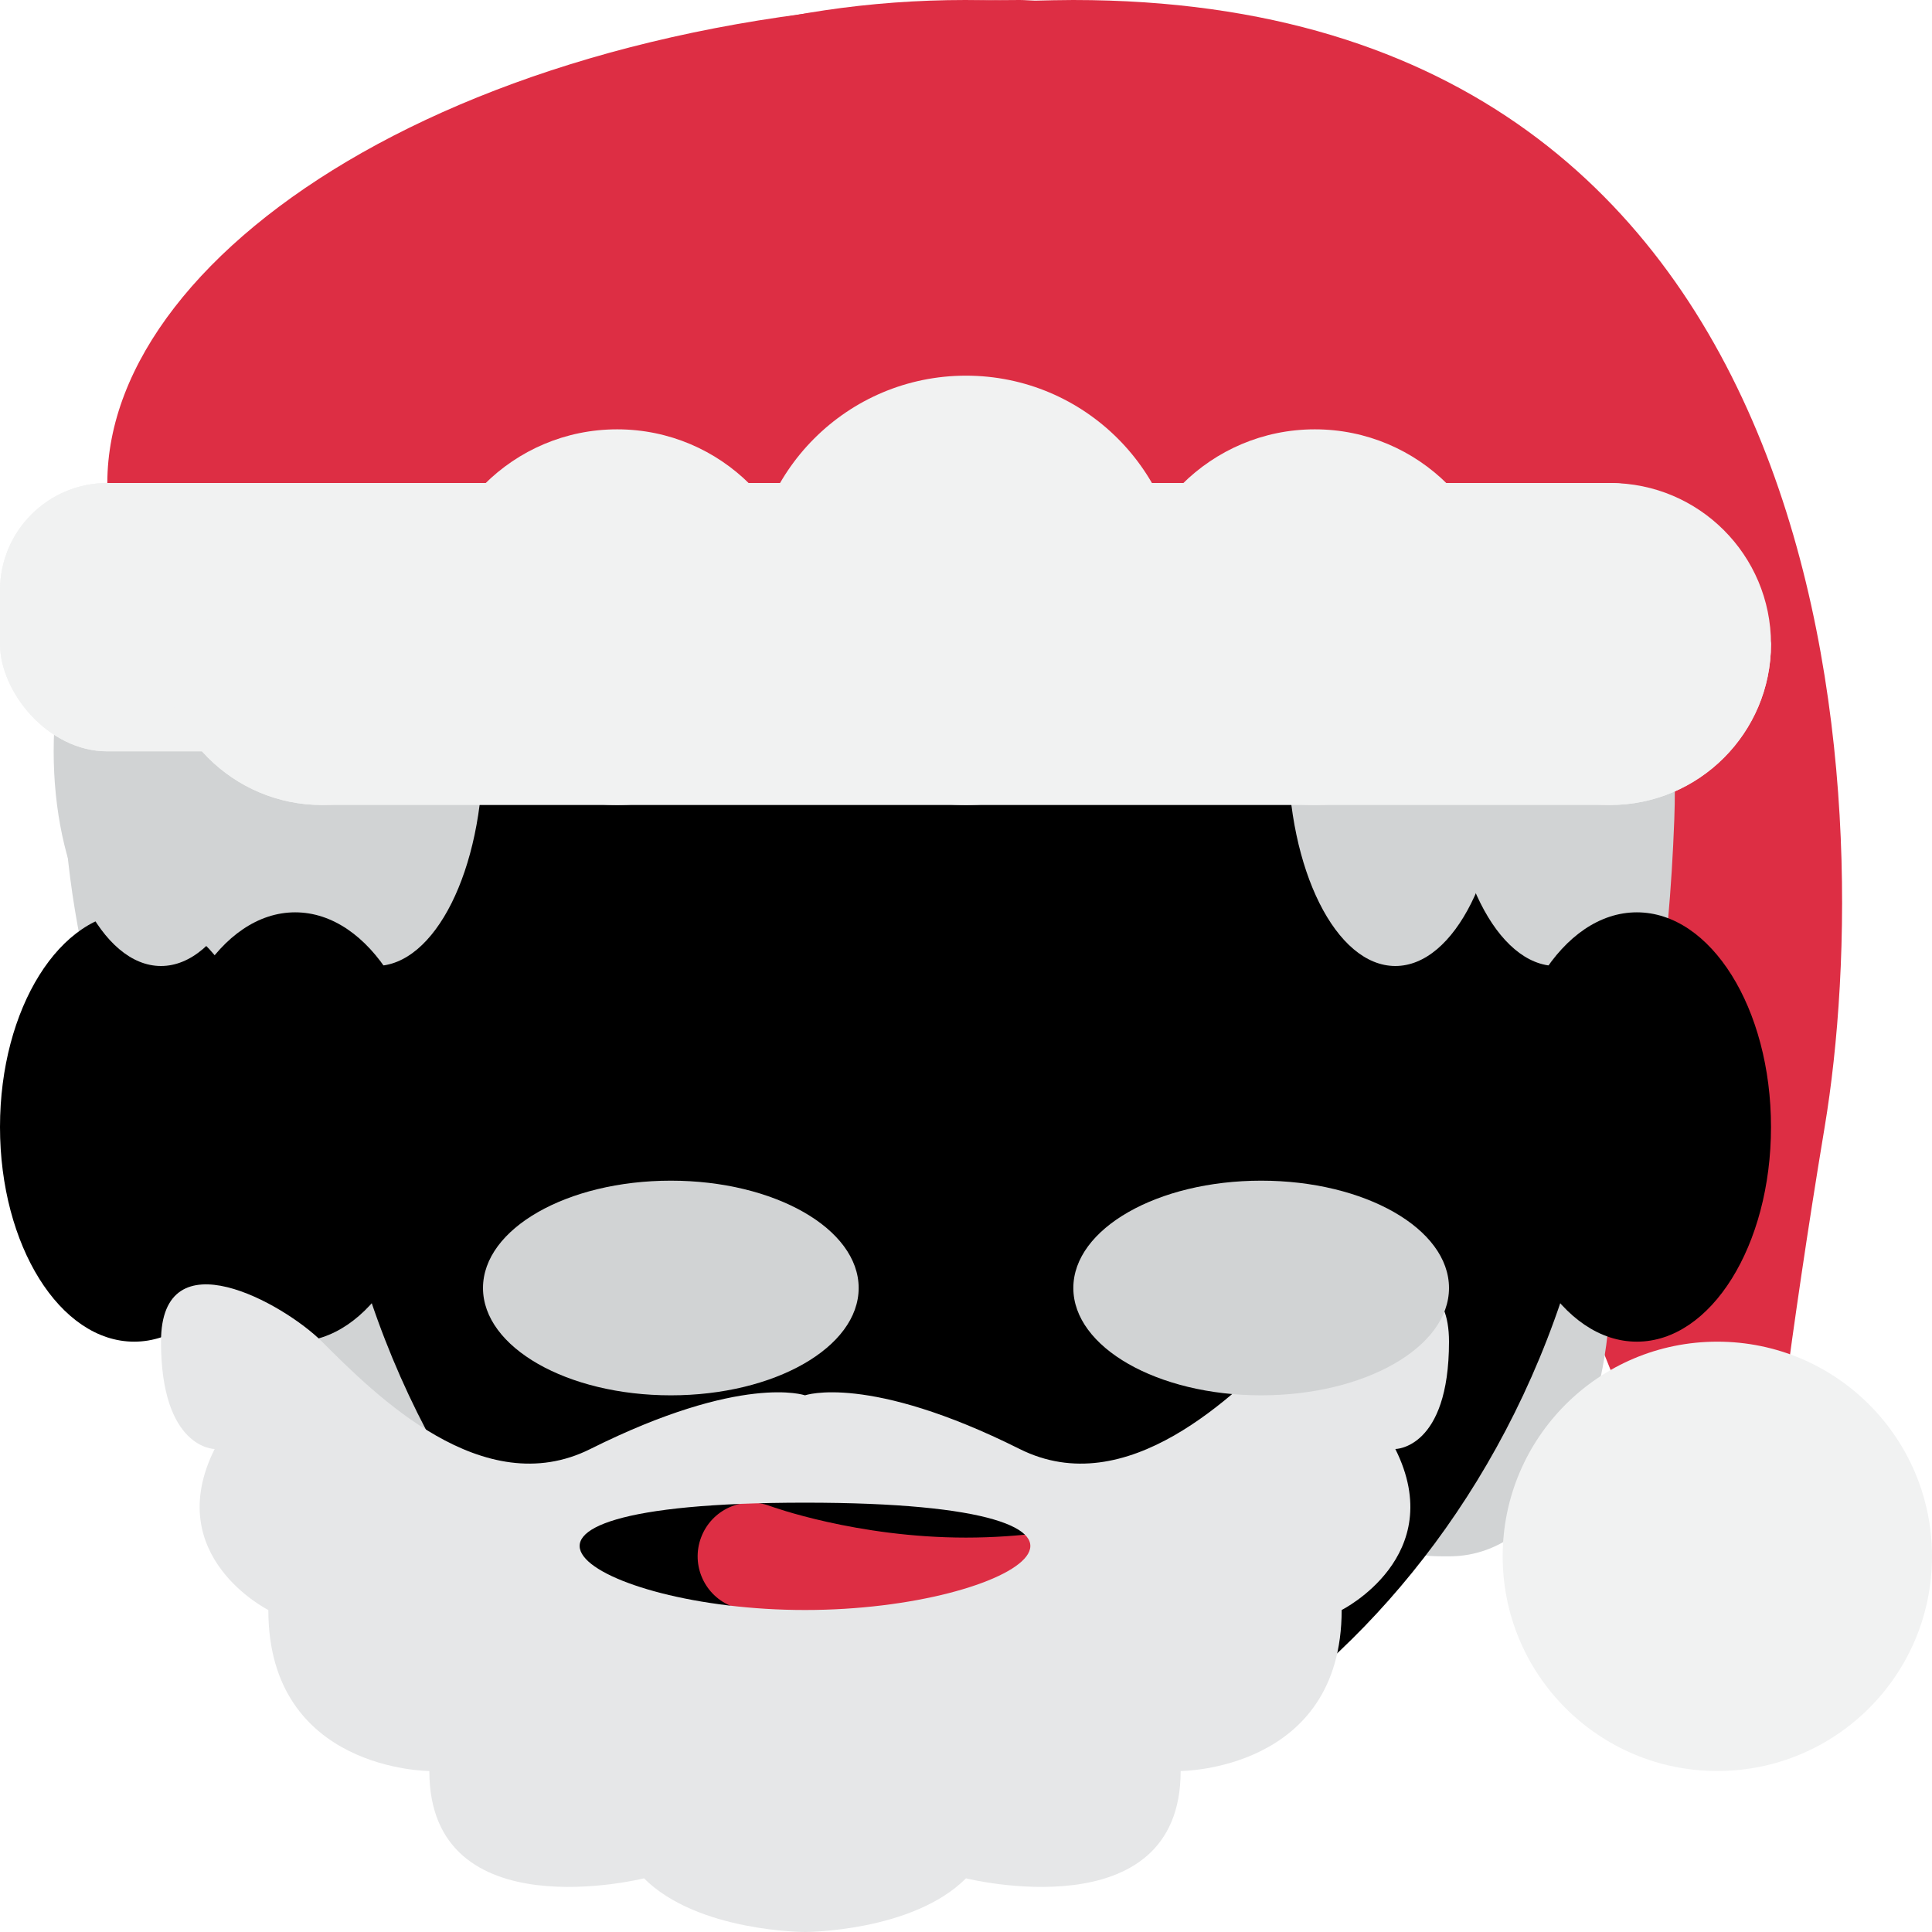<svg viewBox="0 0 36 36" xmlns="http://www.w3.org/2000/svg" xmlns:ts="data:,a">
	<!-- not much layer sharing -->
	<!-- head -->
	<ellipse cx="15" cy="18.562" rx="12" ry="15.438" ts:skin="skin" ts:gender="male"/>
	<!-- hat -->
	<path d="M20 0c-.249 0-.478.007-.713.012C19.19.01 19.097 0 19 0 9 0 2 4.582 2 9s6.373 4 13 4c4.442 0 7.648 0 9.966-.086L25 13l6 15h2s.343-3.055 1-7c1-6 .533-21-14-21z" fill="#DD2E44" ts:gender="neutral,male"/>
	<!-- back hair -->
	<path d="M1.229 13c-.318 4.094.89 6.24 1.342 9.562.552 4.056 2.832 5.353 4.655 5.896 2.623 3.465 5.411 3.317 10.092 3.317 9.141 0 13.495-6.116 13.88-16.505.029-.781-.003-1.538-.093-2.269H1.229z" fill="#D1D3D4" ts:gender="neutral"/> <!-- 1.37x scale -->
	<path d="M10 25c0-2.209-.896-4-2-4s-2-2-2 3c0 2.209 1 5 3 5 1.104 0 1 0 1-4z M26.003,25 c0-2.209.896-4 2-4 1.105 0 2-2 2 3 0 2.209-1 5-3 5-1.105 0-1 0-1-4z" fill="#D1D3D4" ts:gender="female"/>
	<!-- head -->
	<use href="defs.svg#face_neutral1" transform="translate(16.011 34.384) scale(1.306)" ts:skin="skin" ts:gender="neutral"/>
	<ellipse cx="2.5" cy="21" rx="2.5" ry="4" ts:skin="skin" ts:gender="male"/><ellipse cx="27.5" cy="21" rx="2.5" ry="4" ts:skin="skin" ts:gender="male"/>
	<path d="M6 18.562c0-8.526 5.373-15.438 12-15.438s12 6.912 12 15.438C30 28 23 34 18 34S6 28 6 18.562z" ts:skin="skin" ts:gender="female"/>
	<!-- hair -->
	<ellipse cx="7" cy="14" fill="#D1D3D4" rx="2" ry="4" ts:gender="female"/>
	<ellipse cx="29" cy="14" fill="#D1D3D4" rx="2" ry="4" ts:gender="female"/>
	<ellipse cx="3" cy="14" fill="#D1D3D4" rx="2" ry="4" ts:gender="male"/>
	<ellipse cx="26" cy="14" fill="#D1D3D4" rx="2" ry="4" ts:gender="male"/>
	<!-- ears -->
	<ellipse cx="5.5" cy="21" rx="2.5" ry="4" ts:skin="skin" ts:gender="female"/><ellipse cx="30.5" cy="21" rx="2.5" ry="4" ts:skin="skin" ts:gender="female"/>
	<!-- eyes -->
	<use href="defs.svg#eyes_big" x="16" y="20" ts:skin="eyes2" ts:gender="neutral"/>
	<rect x="9" y="17" width="2" height="4" rx="1" ts:skin="eyes" ts:gender="male"/><rect x="19" y="17" width="2" height="4" rx="1" ts:skin="eyes" ts:gender="male"/>
	<rect x="11" y="19" width="2" height="4" rx="1" ts:skin="eyes" ts:gender="female"/><rect x="23" y="19" width="2" height="4" rx="1" ts:skin="eyes" ts:gender="female"/>
	<!-- nose -->
	<use href="defs.svg#nose_big" x="16" y="25" ts:skin="nose" ts:gender="neutral"/>
	<use href="defs.svg#nose_big" x="15" y="25" ts:skin="nose_santa" ts:gender="male"/>
	<use href="defs.svg#nose_big" x="18" y="25" ts:skin="nose" ts:gender="female"/>
	<!-- mouth -->
	<use href="defs.svg#mouth_female_big" x="16" y="30" ts:skin="mouth" ts:gender="neutral"/>
	<path d="M18 30.651c-2.42 0-4.274-.687-4.352-.715-.517-.194-.779-.771-.584-1.288.194-.517.769-.779 1.286-.585.016.006 1.61.588 3.65.588 2.041 0 3.635-.582 3.65-.588.516-.194 1.094.071 1.285.587.193.517-.067 1.092-.584 1.286-.077.029-1.93.715-4.351.715z" fill="#DD2E44" ts:gender="female"/>
	<!-- beard -->
	<path d="M 27,25 c 0,2 -1,2 -1,2 c 1,2 -1,3 -1,3 c 0,3 -3,3 -3,3 c 0,3 -4,2 -4,2 c -1,1 -3,1 -3,1 s -2,0 -3,-1 c 0,0 -4,1 -4,-2 c 0,0 -3,0 -3,-3 c 0,0 -2,-1 -1,-3 c 0,0 -1,0 -1,-2 s 2.293,-0.707 3,0 c 1,1 3,3 5,2 c 2.829,-1.414 4,-1 4,-1 s 1.172,-0.414 4,1 c 2,1 4,-1 5,-2 c 0.707,-0.707 3,-2 3,0 Z M 15,28 c -7,0 -4,2 0,2 s 7,-2 0,-2 Z" fill="#E6E7E8" ts:gender="male"/> <!-- has hole -->
	<!-- glasses -->
	<ellipse cx="12.5" cy="24" fill="#D1D3D4" rx="3.5" ry="2" ts:gender="female"/><ellipse cx="23.5" cy="24" fill="#D1D3D4" rx="3.5" ry="2" ts:gender="female"/>
	<!-- hat -->
	<path d="M30.961 10c.016-.185.039-.368.039-.556C31 4.229 25.175 0 17.989 0 10.803 0 4.978 4.229 4.978 9.444c0 .188.024.371.039.556h25.944z" fill="#DD2E44" ts:gender="female"/>
	<circle cx="32" cy="29" fill="#F1F2F2" r="4" ts:gender="neutral,male"/>
	<circle cx="6" cy="12" fill="#F1F2F2" r="3" ts:gender="female"/>
	<circle cx="30" cy="12" fill="#F1F2F2" r="3" ts:gender="female"/>
	<circle cx="18" cy="11" fill="#F1F2F2" r="4" ts:gender="female"/>
	<circle cx="11.5" cy="11.5" fill="#F1F2F2" r="3.5" ts:gender="female"/>
	<circle cx="24.5" cy="11.5" fill="#F1F2F2" r="3.5" ts:gender="female"/>
	<rect x="0" y="9" width="32" height="5" rx="2" fill="#F1F2F2" ts:gender="neutral"/>
	<rect x="0" y="9" width="29" height="5" rx="2" fill="#F1F2F2" ts:gender="male"/>
	<path d="M33 12c0-1.657-30-1.657-30 0s1.343 3 3 3h24c1.657 0 3-1.343 3-3z" fill="#F1F2F2" ts:gender="female"/>
</svg>
